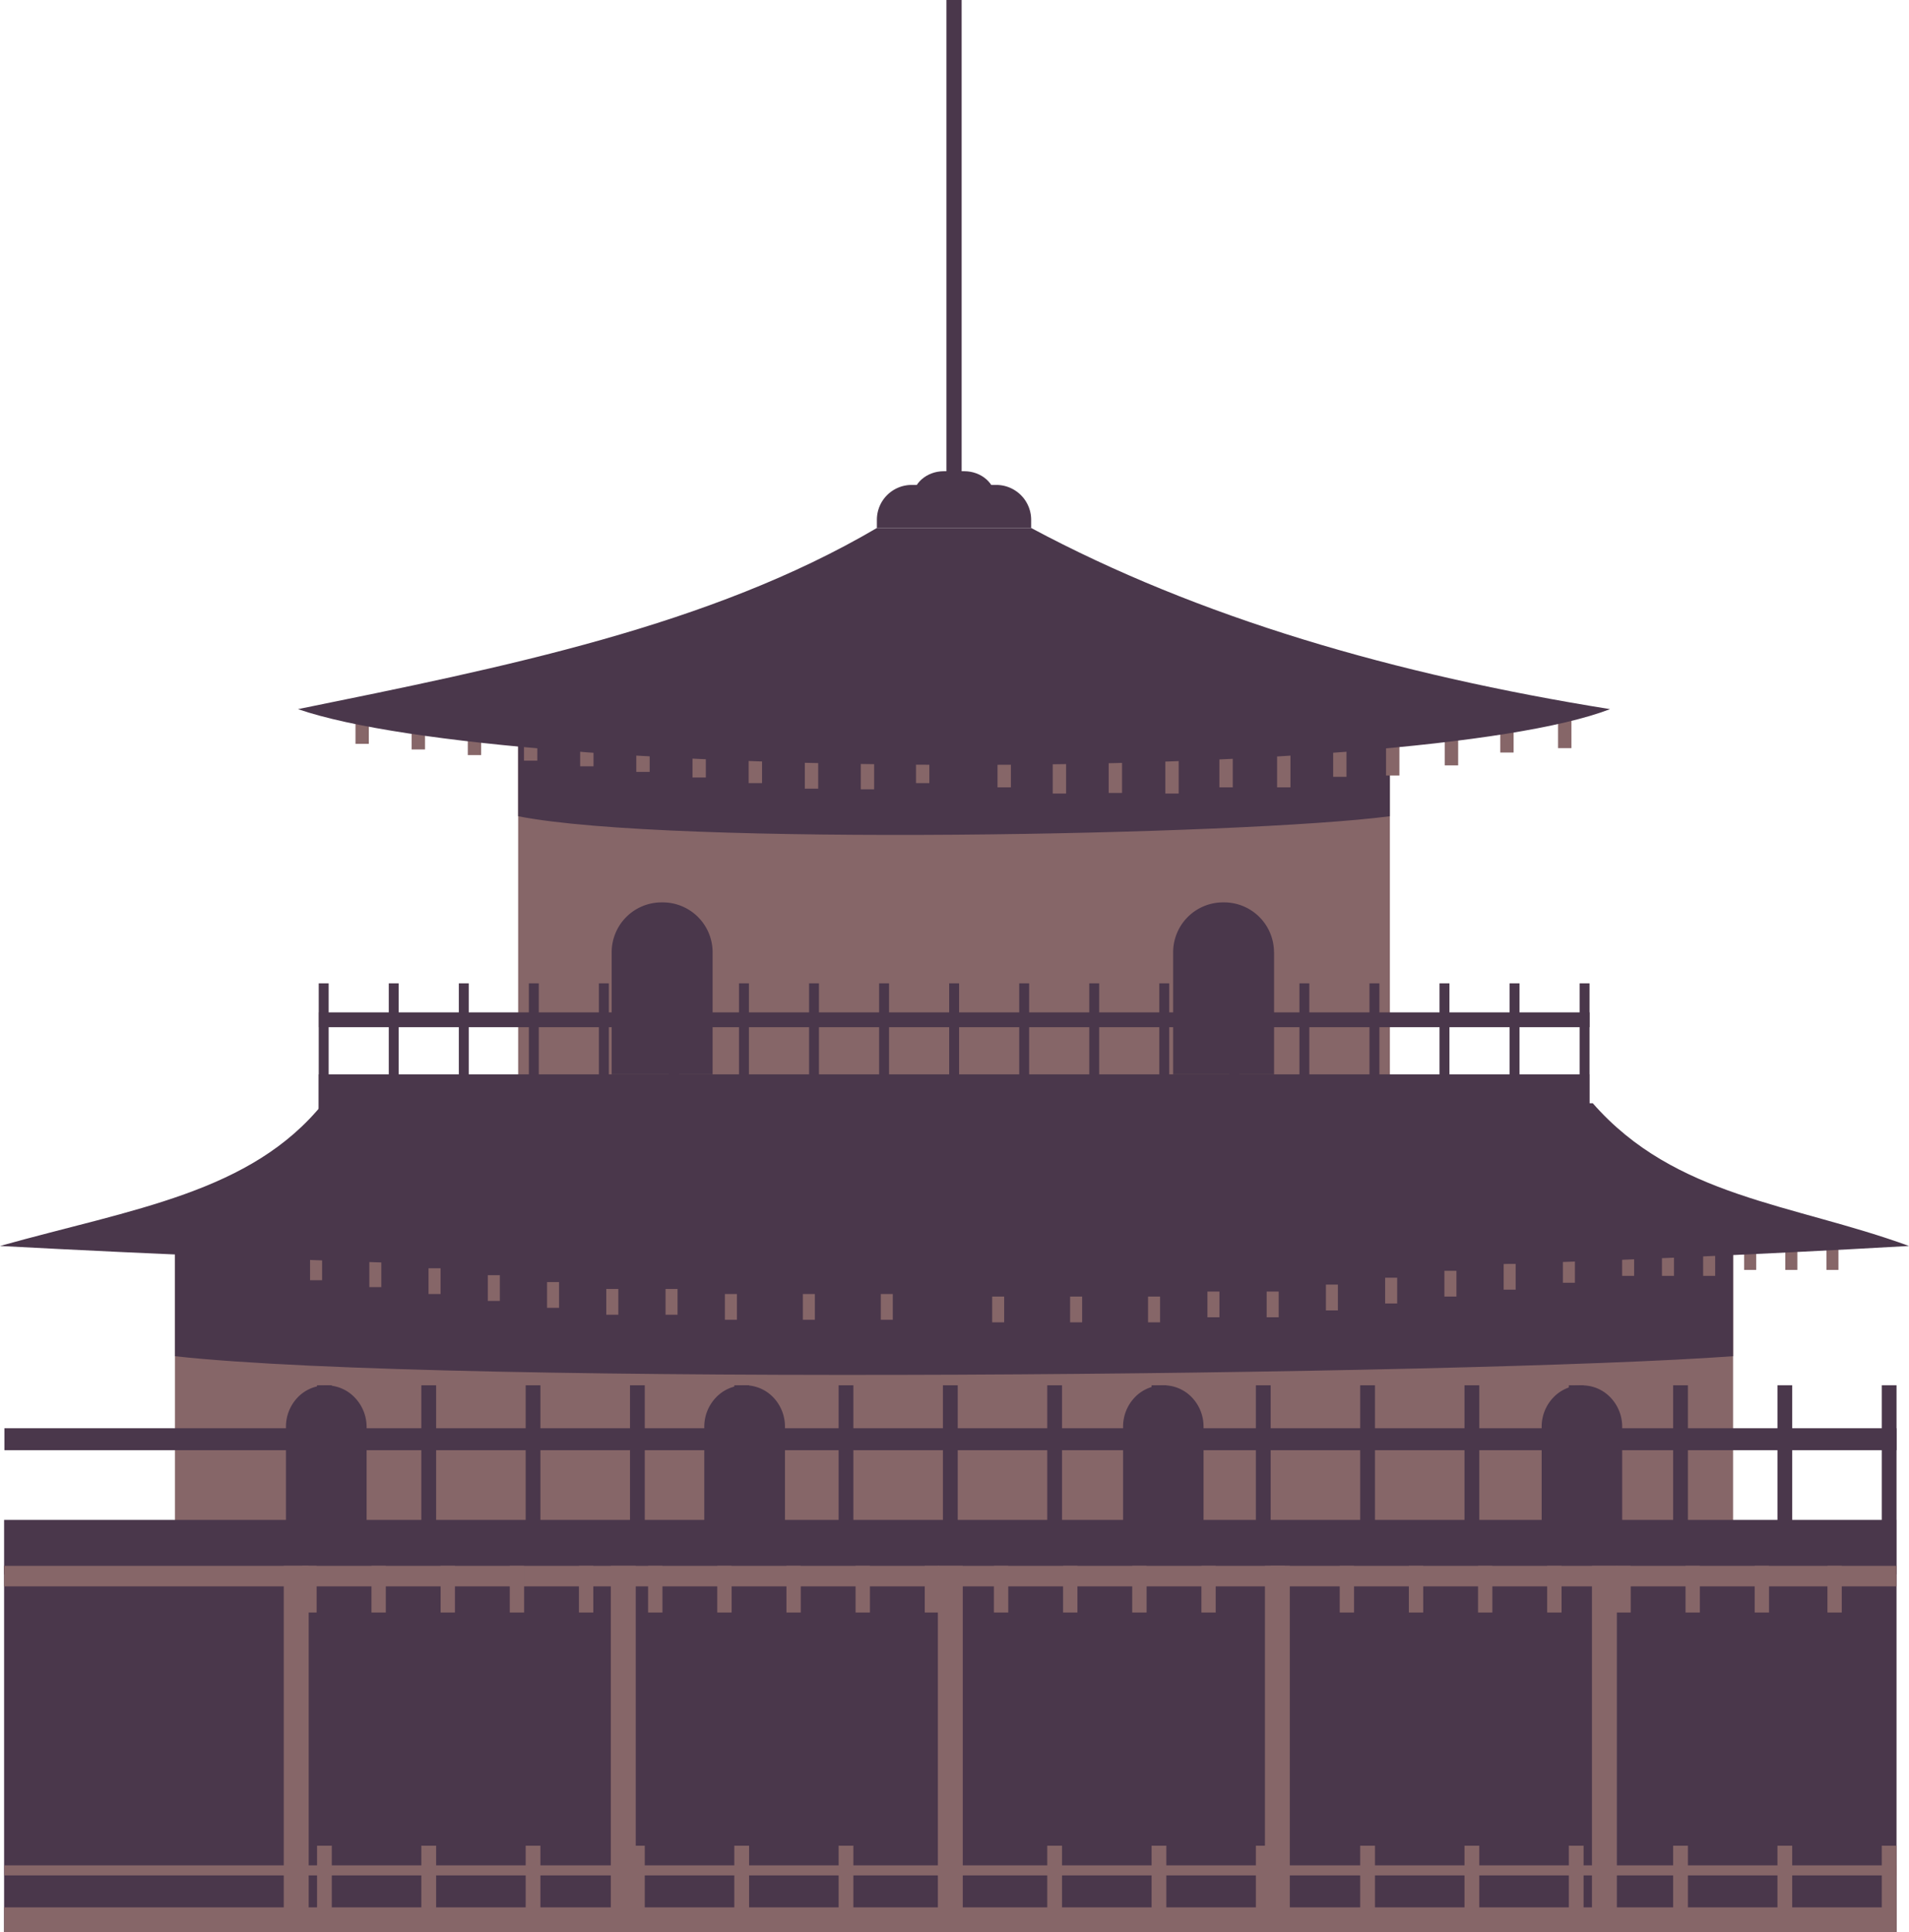<svg xmlns="http://www.w3.org/2000/svg" viewBox="0 0 442.61 447.98"><defs><style>.cls-1{fill:#4a374b;}.cls-1,.cls-2{fill-rule:evenodd;}.cls-2{fill:#866668;}</style></defs><g id="Layer_2" data-name="Layer 2"><g id="Layer_1-2" data-name="Layer 1"><polygon class="cls-1" points="439.72 363.03 0.95 363.03 0.95 447.98 439.72 447.98 439.72 363.03 439.72 363.03"/><polygon class="cls-2" points="401.82 282.14 40.57 282.14 40.57 355.41 401.82 355.41 401.82 282.14 401.82 282.14"/><path class="cls-1" d="M401.82,289.57H40.57v24.86c63.35,7,300.72,4.41,361.25,0V289.57Z"/><polygon class="cls-2" points="423.47 288.45 426.25 288.45 426.25 294.42 423.47 294.42 423.47 288.45 423.47 288.45"/><polygon class="cls-2" points="413.93 288.45 416.72 288.45 416.72 294.42 413.93 294.42 413.93 288.45 413.93 288.45"/><polygon class="cls-2" points="404.39 288.45 407.18 288.45 407.18 294.42 404.39 294.42 404.39 288.45 404.39 288.45"/><polygon class="cls-2" points="394.88 289.83 397.67 289.83 397.67 295.8 394.88 295.8 394.88 289.83 394.88 289.83"/><polygon class="cls-2" points="385.33 289.83 388.12 289.83 388.12 295.8 385.33 295.8 385.33 289.83 385.33 289.83"/><polygon class="cls-2" points="376.1 289.83 378.88 289.83 378.88 295.8 376.1 295.8 376.1 289.83 376.1 289.83"/><polygon class="cls-2" points="74.68 290.84 71.89 290.84 71.89 296.81 74.68 296.81 74.68 290.84 74.68 290.84"/><polygon class="cls-2" points="362.36 291.43 365.15 291.43 365.15 297.4 362.36 297.4 362.36 291.43 362.36 291.43"/><polygon class="cls-2" points="88.41 292.44 85.63 292.44 85.63 298.41 88.41 298.41 88.41 292.44 88.41 292.44"/><polygon class="cls-2" points="348.63 293.03 351.41 293.03 351.41 299 348.63 299 348.63 293.03 348.63 293.03"/><polygon class="cls-2" points="102.15 294.04 99.36 294.04 99.36 300.01 102.15 300.01 102.15 294.04 102.15 294.04"/><polygon class="cls-2" points="334.89 294.63 337.68 294.63 337.68 300.6 334.89 300.6 334.89 294.63 334.89 294.63"/><polygon class="cls-2" points="115.89 295.64 113.1 295.64 113.1 301.61 115.89 301.61 115.89 295.64 115.89 295.64"/><polygon class="cls-2" points="321.15 296.23 323.94 296.23 323.94 302.2 321.15 302.2 321.15 296.23 321.15 296.23"/><polygon class="cls-2" points="129.62 297.24 126.84 297.24 126.84 303.21 129.62 303.21 129.62 297.24 129.62 297.24"/><polygon class="cls-2" points="307.42 297.83 310.2 297.83 310.2 303.81 307.42 303.81 307.42 297.83 307.42 297.83"/><polygon class="cls-2" points="143.36 298.84 140.57 298.84 140.57 304.81 143.36 304.81 143.36 298.84 143.36 298.84"/><polygon class="cls-2" points="293.68 299.44 296.47 299.44 296.47 305.4 293.68 305.4 293.68 299.44 293.68 299.44"/><polygon class="cls-2" points="157.09 298.84 154.31 298.84 154.31 304.81 157.09 304.81 157.09 298.84 157.09 298.84"/><polygon class="cls-2" points="279.95 299.44 282.73 299.44 282.73 305.4 279.95 305.4 279.95 299.44 279.95 299.44"/><polygon class="cls-2" points="170.86 300.01 168.07 300.01 168.07 305.98 170.86 305.98 170.86 300.01 170.86 300.01"/><polygon class="cls-2" points="266.18 300.6 268.97 300.6 268.97 306.57 266.18 306.57 266.18 300.6 266.18 300.6"/><polygon class="cls-2" points="188.93 300.01 186.15 300.01 186.15 305.98 188.93 305.98 188.93 300.01 188.93 300.01"/><polygon class="cls-2" points="248.11 300.6 250.9 300.6 250.9 306.57 248.11 306.57 248.11 300.6 248.11 300.6"/><polygon class="cls-2" points="207 300.01 204.22 300.01 204.22 305.98 207 305.98 207 300.01 207 300.01"/><polygon class="cls-2" points="230.04 300.6 232.82 300.6 232.82 306.57 230.04 306.57 230.04 300.6 230.04 300.6"/><path class="cls-1" d="M369.29,255.78H74.94C58.22,276.53,31,280.2,0,288.87c148.27,7.9,295.85,8.41,442.61,0-27.14-9.9-54.16-11.22-73.32-33.09Z"/><polygon class="cls-2" points="322.25 164.39 120.14 164.39 120.14 249.34 322.25 249.34 322.25 164.39 322.25 164.39"/><path class="cls-1" d="M322.24,164.39H120.14v24.85c35.44,7,168.24,4.42,202.1,0V164.39Z"/><polygon class="cls-2" points="85.51 164.39 82.42 164.39 82.42 172.46 85.51 172.46 85.51 164.39 85.51 164.39"/><polygon class="cls-2" points="361.24 165.37 364.34 165.37 364.34 173.45 361.24 173.45 361.24 165.37 361.24 165.37"/><polygon class="cls-2" points="98.54 165.69 95.44 165.69 95.44 173.76 98.54 173.76 98.54 165.69 98.54 165.69"/><polygon class="cls-2" points="347.84 166.39 350.94 166.39 350.94 174.47 347.84 174.47 347.84 166.39 347.84 166.39"/><polygon class="cls-2" points="111.56 166.99 108.46 166.99 108.46 175.06 111.56 175.06 111.56 166.99 111.56 166.99"/><polygon class="cls-2" points="334.98 169.38 338.08 169.38 338.08 177.45 334.98 177.45 334.98 169.38 334.98 169.38"/><polygon class="cls-2" points="124.58 168.28 121.49 168.28 121.49 176.36 124.58 176.36 124.58 168.28 124.58 168.28"/><polygon class="cls-2" points="321.36 171.73 324.46 171.73 324.46 179.8 321.36 179.8 321.36 171.73 321.36 171.73"/><polygon class="cls-2" points="137.61 169.58 134.51 169.58 134.51 177.66 137.61 177.66 137.61 169.58 137.61 169.58"/><polygon class="cls-2" points="309.1 172.02 312.19 172.02 312.19 180.1 309.1 180.1 309.1 172.02 309.1 172.02"/><polygon class="cls-2" points="150.63 170.88 147.53 170.88 147.53 178.96 150.63 178.96 150.63 170.88 150.63 170.88"/><polygon class="cls-2" points="296.1 174.47 299.2 174.47 299.2 182.54 296.1 182.54 296.1 174.47 296.1 174.47"/><polygon class="cls-2" points="163.65 172.18 160.56 172.18 160.56 180.26 163.65 180.26 163.65 172.18 163.65 172.18"/><polygon class="cls-2" points="282.72 174.47 285.82 174.47 285.82 182.54 282.72 182.54 282.72 174.47 282.72 174.47"/><polygon class="cls-2" points="176.68 173.48 173.58 173.48 173.58 181.56 176.68 181.56 176.68 173.48 176.68 173.48"/><polygon class="cls-2" points="270.19 175.91 273.28 175.91 273.28 183.98 270.19 183.98 270.19 175.91 270.19 175.91"/><polygon class="cls-2" points="189.7 174.78 186.6 174.78 186.6 182.85 189.7 182.85 189.7 174.78 189.7 174.78"/><polygon class="cls-2" points="257.05 175.76 260.15 175.76 260.15 183.84 257.05 183.84 257.05 175.76 257.05 175.76"/><polygon class="cls-2" points="202.67 174.92 199.58 174.92 199.58 183 202.67 183 202.67 174.92 202.67 174.92"/><polygon class="cls-2" points="244.08 175.91 247.18 175.91 247.18 183.98 244.08 183.98 244.08 175.91 244.08 175.91"/><polygon class="cls-2" points="215.47 173.48 212.38 173.48 212.38 181.56 215.47 181.56 215.47 173.48 215.47 173.48"/><polygon class="cls-2" points="231.28 174.47 234.38 174.47 234.38 182.54 231.28 182.54 231.28 174.47 231.28 174.47"/><path class="cls-1" d="M239.08,122.41H203.31c-38.68,22.73-86.29,32.25-134.22,42,49.5,17,258.7,17.48,304.21,0-49.91-8-95.37-21.2-134.22-42Z"/><path class="cls-1" d="M165.22,220.78a11.57,11.57,0,0,0-11.57-11.57h-.26a11.57,11.57,0,0,0-11.57,11.57v28.3h23.4v-28.3Z"/><path class="cls-1" d="M85,330.77A9.82,9.82,0,0,0,82.24,324a9.06,9.06,0,0,0-6.53-2.81h-.2A9.07,9.07,0,0,0,69,324a9.81,9.81,0,0,0-2.7,6.79v23.49H85V330.77Z"/><path class="cls-1" d="M182,330.77a9.81,9.81,0,0,0-2.7-6.79,9.07,9.07,0,0,0-6.53-2.81h-.2A9.06,9.06,0,0,0,166,324a9.82,9.82,0,0,0-2.71,6.79v23.49H182V330.77Z"/><path class="cls-1" d="M279.05,330.77a9.81,9.81,0,0,0-2.7-6.79,9.06,9.06,0,0,0-6.53-2.81h-.2a9.06,9.06,0,0,0-6.53,2.81,9.81,9.81,0,0,0-2.7,6.79v23.49h18.66V330.77Z"/><path class="cls-1" d="M376.11,330.77A9.78,9.78,0,0,0,373.4,324a9,9,0,0,0-6.52-2.81h-.21a9,9,0,0,0-6.52,2.81,9.78,9.78,0,0,0-2.71,6.79v23.49h18.67V330.77Z"/><polygon class="cls-1" points="368.49 249.08 73.9 249.08 73.9 257.61 368.49 257.61 368.49 249.08 368.49 249.08"/><polygon class="cls-1" points="368.54 234.71 73.95 234.71 73.95 238.15 368.54 238.15 368.54 234.71 368.54 234.71"/><polygon class="cls-1" points="76.2 227.98 73.9 227.98 73.9 257.61 76.2 257.61 76.2 227.98 76.2 227.98"/><polygon class="cls-1" points="92.44 227.98 90.14 227.98 90.14 257.61 92.44 257.61 92.44 227.98 92.44 227.98"/><polygon class="cls-1" points="108.68 227.98 106.38 227.98 106.38 257.61 108.68 257.61 108.68 227.98 108.68 227.98"/><polygon class="cls-1" points="124.92 227.98 122.62 227.98 122.62 257.61 124.92 257.61 124.92 227.98 124.92 227.98"/><polygon class="cls-1" points="141.16 227.98 138.86 227.98 138.86 257.61 141.16 257.61 141.16 227.98 141.16 227.98"/><polygon class="cls-1" points="157.4 227.98 155.1 227.98 155.1 257.61 157.4 257.61 157.4 227.98 157.4 227.98"/><polygon class="cls-1" points="173.64 227.98 171.34 227.98 171.34 257.61 173.64 257.61 173.64 227.98 173.64 227.98"/><polygon class="cls-1" points="189.88 227.98 187.59 227.98 187.59 257.61 189.88 257.61 189.88 227.98 189.88 227.98"/><polygon class="cls-1" points="206.13 227.98 203.83 227.98 203.83 257.61 206.13 257.61 206.13 227.98 206.13 227.98"/><polygon class="cls-1" points="222.37 227.98 220.07 227.98 220.07 257.61 222.37 257.61 222.37 227.98 222.37 227.98"/><polygon class="cls-1" points="238.61 227.98 236.31 227.98 236.31 257.61 238.61 257.61 238.61 227.98 238.61 227.98"/><polygon class="cls-1" points="254.85 227.98 252.55 227.98 252.55 257.61 254.85 257.61 254.85 227.98 254.85 227.98"/><polygon class="cls-1" points="271.09 227.98 268.79 227.98 268.79 257.61 271.09 257.61 271.09 227.98 271.09 227.98"/><polygon class="cls-1" points="287.33 227.98 285.04 227.98 285.04 257.61 287.33 257.61 287.33 227.98 287.33 227.98"/><polygon class="cls-1" points="303.57 227.98 301.28 227.98 301.28 257.61 303.57 257.61 303.57 227.98 303.57 227.98"/><polygon class="cls-1" points="319.82 227.98 317.52 227.98 317.52 257.61 319.82 257.61 319.82 227.98 319.82 227.98"/><polygon class="cls-1" points="336.06 227.98 333.76 227.98 333.76 257.61 336.06 257.61 336.06 227.98 336.06 227.98"/><polygon class="cls-1" points="352.3 227.98 350 227.98 350 257.61 352.3 257.61 352.3 227.98 352.3 227.98"/><polygon class="cls-1" points="368.54 227.98 366.24 227.98 366.24 257.61 368.54 257.61 368.54 227.98 368.54 227.98"/><polygon class="cls-1" points="439.65 352.38 0.95 352.38 0.95 365 439.65 365 439.65 352.38 439.65 352.38"/><polygon class="cls-1" points="439.72 331.13 1.02 331.13 1.02 336.22 439.72 336.22 439.72 331.13 439.72 331.13"/><polygon class="cls-1" points="76.93 321.17 73.51 321.17 73.51 365 76.93 365 76.93 321.17 76.93 321.17"/><polygon class="cls-1" points="101.12 321.17 97.69 321.17 97.69 365 101.12 365 101.12 321.17 101.12 321.17"/><polygon class="cls-1" points="125.3 321.17 121.88 321.17 121.88 365 125.3 365 125.3 321.17 125.3 321.17"/><polygon class="cls-1" points="149.49 321.17 146.07 321.17 146.07 365 149.49 365 149.49 321.17 149.49 321.17"/><polygon class="cls-1" points="173.68 321.17 170.25 321.17 170.25 365 173.68 365 173.68 321.17 173.68 321.17"/><polygon class="cls-1" points="197.86 321.17 194.44 321.17 194.44 365 197.86 365 197.86 321.17 197.86 321.17"/><polygon class="cls-1" points="222.05 321.17 218.62 321.17 218.62 365 222.05 365 222.05 321.17 222.05 321.17"/><polygon class="cls-1" points="246.23 321.17 242.81 321.17 242.81 365 246.23 365 246.23 321.17 246.23 321.17"/><polygon class="cls-1" points="270.42 321.17 267 321.17 267 365 270.42 365 270.42 321.17 270.42 321.17"/><polygon class="cls-1" points="294.61 321.17 291.18 321.17 291.18 365 294.61 365 294.61 321.17 294.61 321.17"/><polygon class="cls-1" points="318.79 321.17 315.37 321.17 315.37 365 318.79 365 318.79 321.17 318.79 321.17"/><polygon class="cls-1" points="342.98 321.17 339.55 321.17 339.55 365 342.98 365 342.98 321.17 342.98 321.17"/><polygon class="cls-1" points="367.16 321.17 363.74 321.17 363.74 365 367.16 365 367.16 321.17 367.16 321.17"/><polygon class="cls-1" points="391.35 321.17 387.93 321.17 387.93 365 391.35 365 391.35 321.17 391.35 321.17"/><polygon class="cls-1" points="415.53 321.17 412.11 321.17 412.11 365 415.53 365 415.53 321.17 415.53 321.17"/><polygon class="cls-1" points="439.72 321.17 436.3 321.17 436.3 365 439.72 365 439.72 321.17 439.72 321.17"/><polygon class="cls-2" points="439.72 363.03 0.95 363.03 0.95 367.79 439.72 367.79 439.72 363.03 439.72 363.03"/><polygon class="cls-2" points="73.41 363.03 70.09 363.03 70.09 373.85 73.41 373.85 73.41 363.03 73.41 363.03"/><polygon class="cls-2" points="89.45 363.03 86.12 363.03 86.12 373.85 89.45 373.85 89.45 363.03 89.45 363.03"/><polygon class="cls-2" points="105.48 363.03 102.16 363.03 102.16 373.85 105.48 373.85 105.48 363.03 105.48 363.03"/><polygon class="cls-2" points="121.52 363.03 118.19 363.03 118.19 373.85 121.52 373.85 121.52 363.03 121.52 363.03"/><polygon class="cls-2" points="137.56 363.03 134.23 363.03 134.23 373.85 137.56 373.85 137.56 363.03 137.56 363.03"/><polygon class="cls-2" points="153.59 363.03 150.26 363.03 150.26 373.85 153.59 373.85 153.59 363.03 153.59 363.03"/><polygon class="cls-2" points="169.63 363.03 166.3 363.03 166.3 373.85 169.63 373.85 169.63 363.03 169.63 363.03"/><polygon class="cls-2" points="185.66 363.03 182.34 363.03 182.34 373.85 185.66 373.85 185.66 363.03 185.66 363.03"/><polygon class="cls-2" points="201.7 363.03 198.37 363.03 198.37 373.85 201.7 373.85 201.7 363.03 201.7 363.03"/><polygon class="cls-2" points="217.73 363.03 214.41 363.03 214.41 373.85 217.73 373.85 217.73 363.03 217.73 363.03"/><polygon class="cls-2" points="233.77 363.03 230.44 363.03 230.44 373.85 233.77 373.85 233.77 363.03 233.77 363.03"/><polygon class="cls-2" points="249.8 363.03 246.48 363.03 246.48 373.85 249.8 373.85 249.8 363.03 249.8 363.03"/><polygon class="cls-2" points="265.84 363.03 262.51 363.03 262.51 373.85 265.84 373.85 265.84 363.03 265.84 363.03"/><polygon class="cls-2" points="281.87 363.03 278.55 363.03 278.55 373.85 281.87 373.85 281.87 363.03 281.87 363.03"/><polygon class="cls-2" points="297.91 363.03 294.58 363.03 294.58 373.85 297.91 373.85 297.91 363.03 297.91 363.03"/><polygon class="cls-2" points="313.94 363.03 310.62 363.03 310.62 373.85 313.94 373.85 313.94 363.03 313.94 363.03"/><polygon class="cls-2" points="329.98 363.03 326.65 363.03 326.65 373.85 329.98 373.85 329.98 363.03 329.98 363.03"/><polygon class="cls-2" points="346.01 363.03 342.69 363.03 342.69 373.85 346.01 373.85 346.01 363.03 346.01 363.03"/><polygon class="cls-2" points="362.05 363.03 358.72 363.03 358.72 373.85 362.05 373.85 362.05 363.03 362.05 363.03"/><polygon class="cls-2" points="378.09 363.03 374.76 363.03 374.76 373.85 378.09 373.85 378.09 363.03 378.09 363.03"/><polygon class="cls-2" points="394.12 363.03 390.8 363.03 390.8 373.85 394.12 373.85 394.12 363.03 394.12 363.03"/><polygon class="cls-2" points="410.16 363.03 406.83 363.03 406.83 373.85 410.16 373.85 410.16 363.03 410.16 363.03"/><polygon class="cls-2" points="427.02 363.03 423.7 363.03 423.7 373.85 427.02 373.85 427.02 363.03 427.02 363.03"/><polygon class="cls-2" points="71.57 363.03 65.79 363.03 65.79 445.46 71.57 445.46 71.57 363.03 71.57 363.03"/><polygon class="cls-2" points="147.4 363.03 141.62 363.03 141.62 445.46 147.4 445.46 147.4 363.03 147.4 363.03"/><polygon class="cls-2" points="223.22 363.03 217.45 363.03 217.45 445.46 223.22 445.46 223.22 363.03 223.22 363.03"/><polygon class="cls-2" points="299.05 363.03 293.28 363.03 293.28 445.46 299.05 445.46 299.05 363.03 299.05 363.03"/><polygon class="cls-2" points="374.88 363.03 369.1 363.03 369.1 445.46 374.88 445.46 374.88 363.03 374.88 363.03"/><polygon class="cls-2" points="439.65 442.21 0.95 442.21 0.95 447.98 439.65 447.98 439.65 442.21 439.65 442.21"/><polygon class="cls-2" points="439.72 432.47 1.02 432.47 1.02 434.8 439.72 434.8 439.72 432.47 439.72 432.47"/><polygon class="cls-2" points="76.93 427.91 73.51 427.91 73.51 447.98 76.93 447.98 76.93 427.91 76.93 427.91"/><polygon class="cls-2" points="101.12 427.91 97.69 427.91 97.69 447.98 101.12 447.98 101.12 427.91 101.12 427.91"/><polygon class="cls-2" points="125.3 427.91 121.88 427.91 121.88 447.98 125.3 447.98 125.3 427.91 125.3 427.91"/><polygon class="cls-2" points="149.49 427.91 146.07 427.91 146.07 447.98 149.49 447.98 149.49 427.91 149.49 427.91"/><polygon class="cls-2" points="173.68 427.91 170.25 427.91 170.25 447.98 173.68 447.98 173.68 427.91 173.68 427.91"/><polygon class="cls-2" points="197.86 427.91 194.44 427.91 194.44 447.98 197.86 447.98 197.86 427.91 197.86 427.91"/><polygon class="cls-2" points="222.05 427.91 218.62 427.91 218.62 447.98 222.05 447.98 222.05 427.91 222.05 427.91"/><polygon class="cls-2" points="246.23 427.91 242.81 427.91 242.81 447.98 246.23 447.98 246.23 427.91 246.23 427.91"/><polygon class="cls-2" points="270.42 427.91 267 427.91 267 447.98 270.42 447.98 270.42 427.91 270.42 427.91"/><polygon class="cls-2" points="294.61 427.91 291.18 427.91 291.18 447.98 294.61 447.98 294.61 427.91 294.61 427.91"/><polygon class="cls-2" points="318.79 427.91 315.37 427.91 315.37 447.98 318.79 447.98 318.79 427.91 318.79 427.91"/><polygon class="cls-2" points="342.98 427.91 339.55 427.91 339.55 447.98 342.98 447.98 342.98 427.91 342.98 427.91"/><polygon class="cls-2" points="367.16 427.91 363.74 427.91 363.74 447.98 367.16 447.98 367.16 427.91 367.16 427.91"/><polygon class="cls-2" points="391.35 427.91 387.93 427.91 387.93 447.98 391.35 447.98 391.35 427.91 391.35 427.91"/><polygon class="cls-2" points="415.53 427.91 412.11 427.91 412.11 447.98 415.53 447.98 415.53 427.91 415.53 427.91"/><polygon class="cls-2" points="439.72 427.91 436.3 427.91 436.3 447.98 439.72 447.98 439.72 427.91 439.72 427.91"/><path class="cls-1" d="M295.38,220.78a11.57,11.57,0,0,0-11.57-11.57h-.25A11.57,11.57,0,0,0,272,220.78v28.3h23.4v-28.3Z"/><path class="cls-1" d="M239.08,120.52a8.09,8.09,0,0,0-8.08-8.09H211.39a8.07,8.07,0,0,0-8.08,8.09v1.89h35.77v-1.89Z"/><path class="cls-1" d="M230.8,115.62c0-3.52-3.24-6.37-7.24-6.37h-4.73c-4,0-7.24,2.85-7.24,6.37H230.8Z"/><polygon class="cls-1" points="222.96 0 219.43 0 219.43 112.43 222.96 112.43 222.96 0 222.96 0"/></g></g></svg>